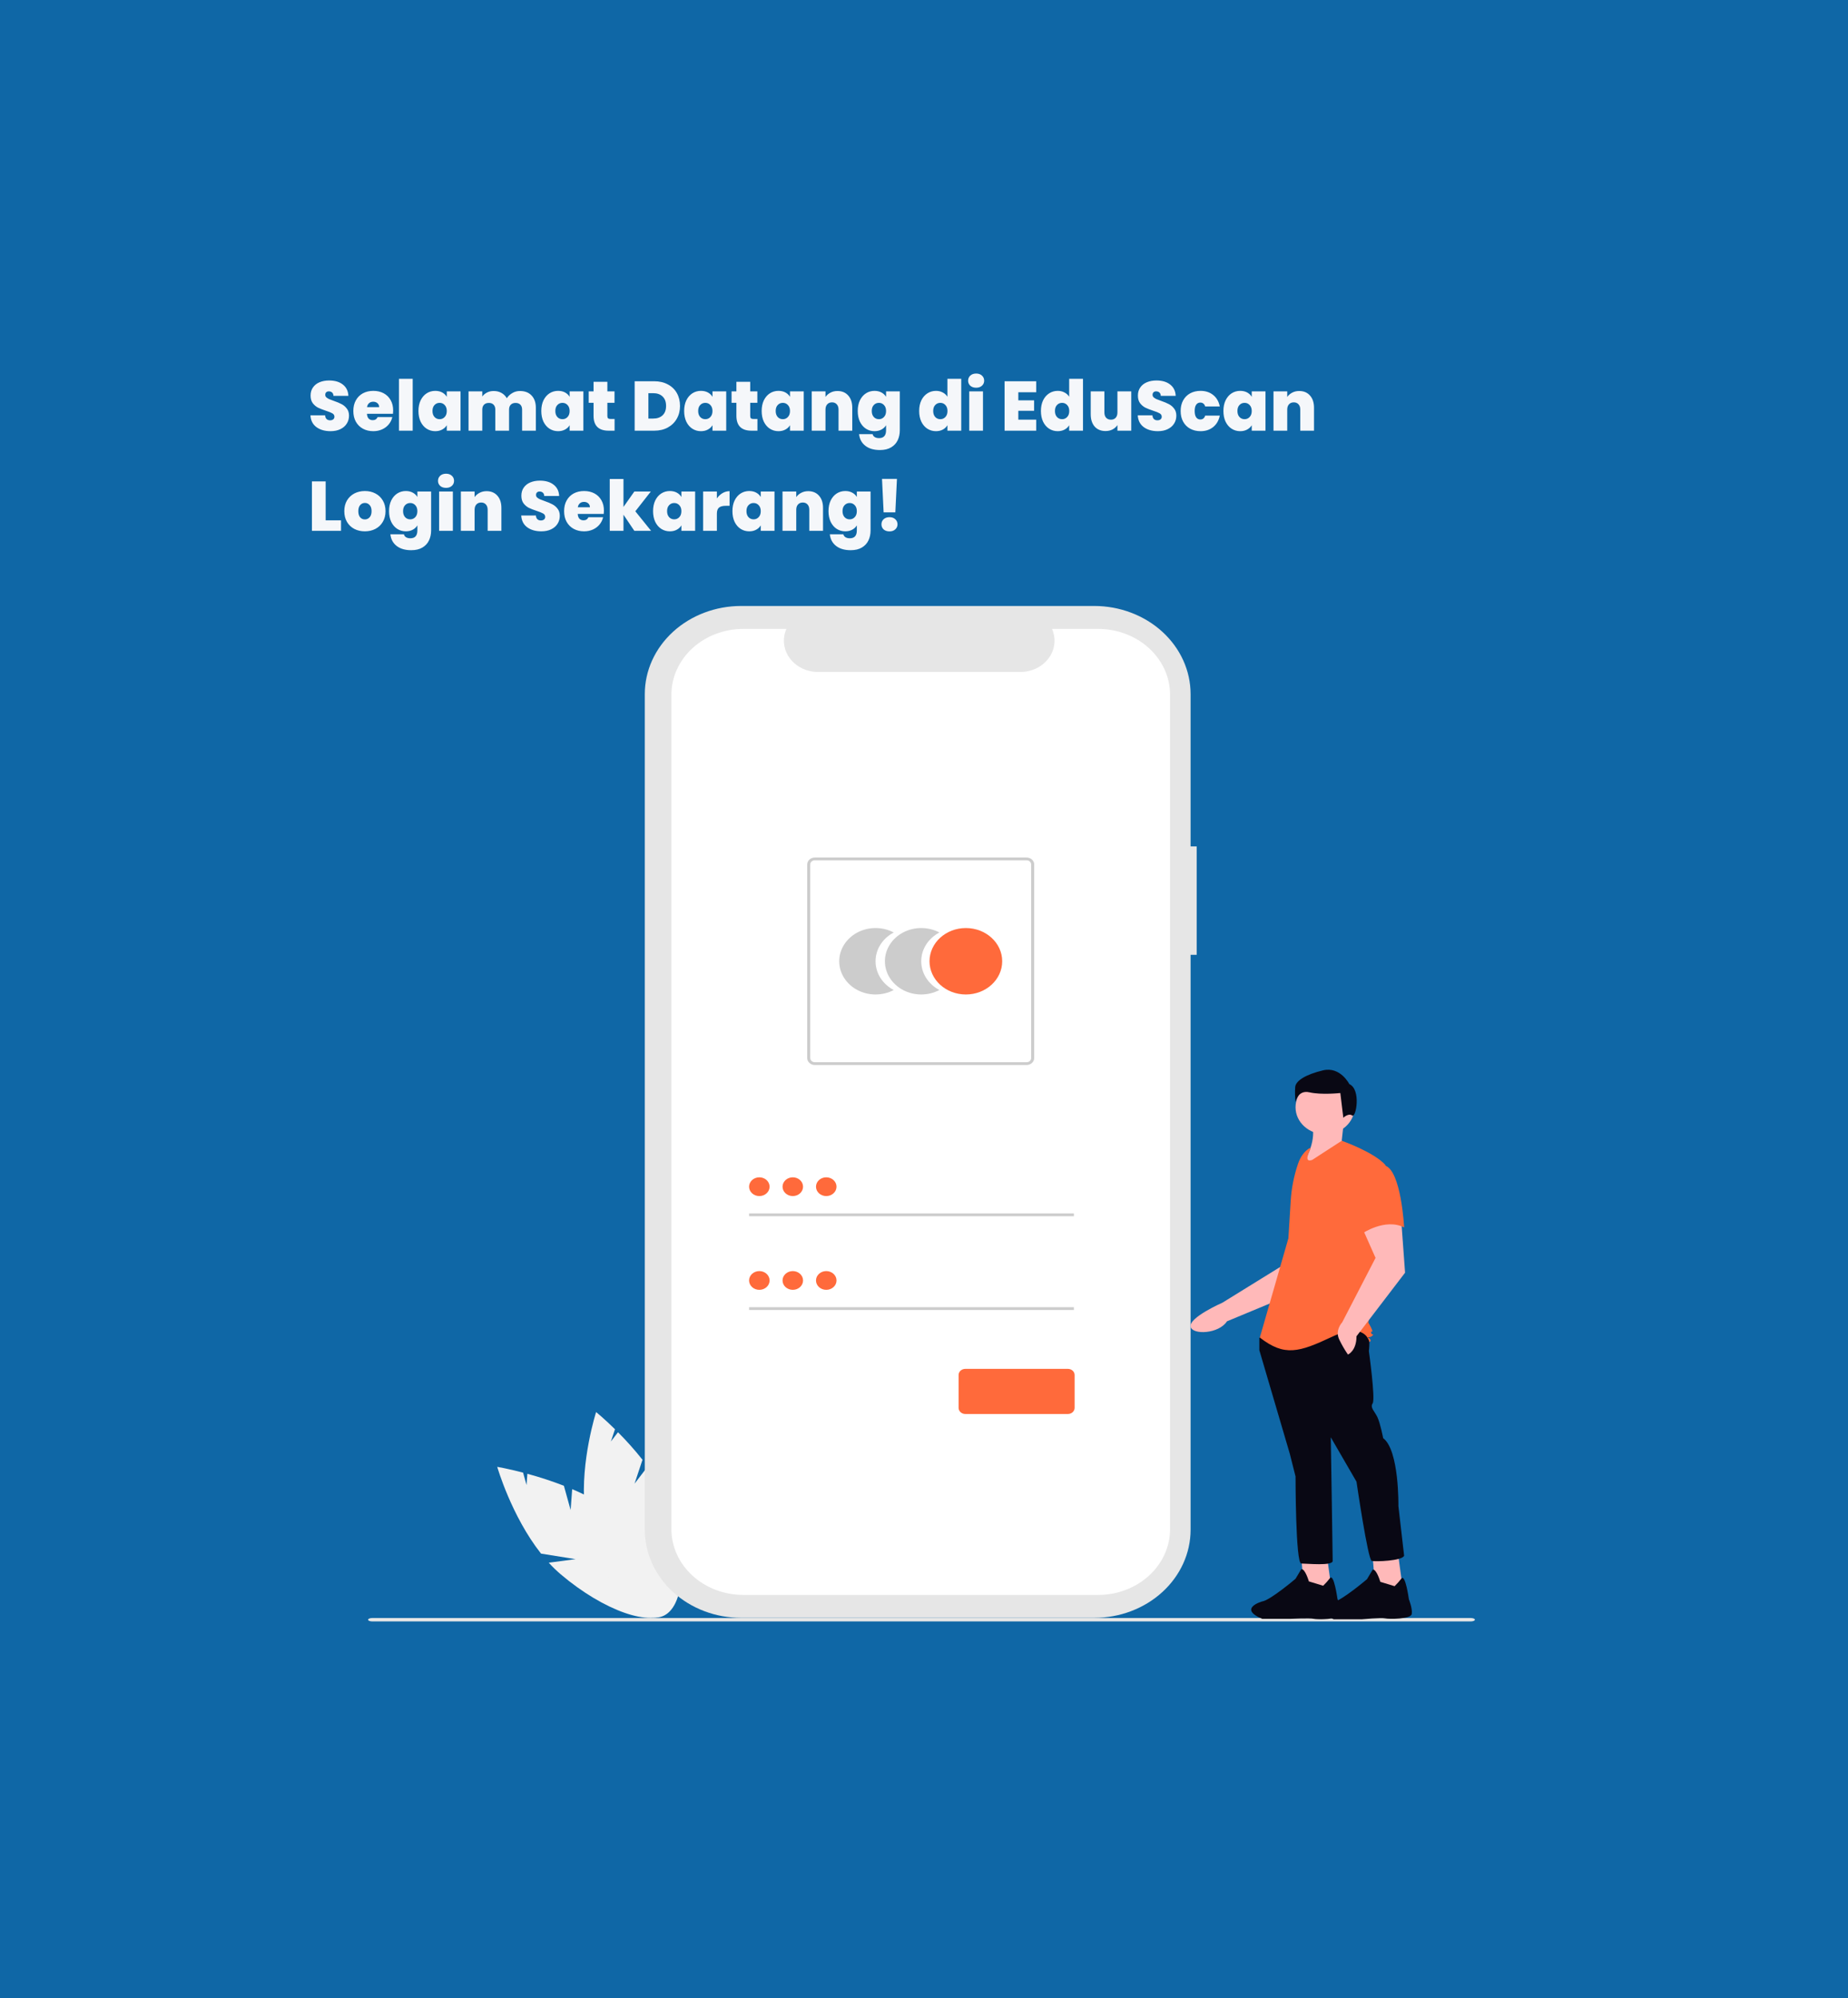 <svg width="738" height="798" viewBox="0 0 738 798" fill="none" xmlns="http://www.w3.org/2000/svg">
<rect width="738" height="798" fill="#0F67A6"/>
<rect width="649" height="684" transform="translate(44 57)" fill="#0F67A6"/>
<path d="M132.016 172.196C129.72 172.196 127.835 171.655 126.36 170.572C124.885 169.471 124.092 167.903 123.98 165.868H129.832C129.888 166.559 130.093 167.063 130.448 167.38C130.803 167.697 131.26 167.856 131.82 167.856C132.324 167.856 132.735 167.735 133.052 167.492C133.388 167.231 133.556 166.876 133.556 166.428C133.556 165.849 133.285 165.401 132.744 165.084C132.203 164.767 131.325 164.412 130.112 164.02C128.824 163.591 127.779 163.18 126.976 162.788C126.192 162.377 125.501 161.789 124.904 161.024C124.325 160.24 124.036 159.223 124.036 157.972C124.036 156.703 124.353 155.62 124.988 154.724C125.623 153.809 126.5 153.119 127.62 152.652C128.74 152.185 130.009 151.952 131.428 151.952C133.724 151.952 135.553 152.493 136.916 153.576C138.297 154.64 139.035 156.143 139.128 158.084H133.164C133.145 157.487 132.959 157.039 132.604 156.74C132.268 156.441 131.829 156.292 131.288 156.292C130.877 156.292 130.541 156.413 130.28 156.656C130.019 156.899 129.888 157.244 129.888 157.692C129.888 158.065 130.028 158.392 130.308 158.672C130.607 158.933 130.971 159.167 131.4 159.372C131.829 159.559 132.464 159.801 133.304 160.1C134.555 160.529 135.581 160.959 136.384 161.388C137.205 161.799 137.905 162.387 138.484 163.152C139.081 163.899 139.38 164.851 139.38 166.008C139.38 167.184 139.081 168.239 138.484 169.172C137.905 170.105 137.056 170.843 135.936 171.384C134.835 171.925 133.528 172.196 132.016 172.196ZM157.009 163.964C157.009 164.393 156.981 164.823 156.925 165.252H146.537C146.593 166.111 146.827 166.755 147.237 167.184C147.667 167.595 148.208 167.8 148.861 167.8C149.776 167.8 150.429 167.389 150.821 166.568H156.673C156.431 167.651 155.955 168.621 155.245 169.48C154.555 170.32 153.677 170.983 152.613 171.468C151.549 171.953 150.373 172.196 149.085 172.196C147.536 172.196 146.155 171.869 144.941 171.216C143.747 170.563 142.804 169.629 142.113 168.416C141.441 167.203 141.105 165.775 141.105 164.132C141.105 162.489 141.441 161.071 142.113 159.876C142.785 158.663 143.719 157.729 144.913 157.076C146.127 156.423 147.517 156.096 149.085 156.096C150.635 156.096 152.007 156.413 153.201 157.048C154.396 157.683 155.329 158.597 156.001 159.792C156.673 160.968 157.009 162.359 157.009 163.964ZM151.409 162.592C151.409 161.92 151.185 161.397 150.737 161.024C150.289 160.632 149.729 160.436 149.057 160.436C148.385 160.436 147.835 160.623 147.405 160.996C146.976 161.351 146.696 161.883 146.565 162.592H151.409ZM164.813 151.28V172H159.325V151.28H164.813ZM167.112 164.132C167.112 162.508 167.402 161.089 167.98 159.876C168.578 158.663 169.38 157.729 170.388 157.076C171.415 156.423 172.554 156.096 173.804 156.096C174.887 156.096 175.82 156.311 176.604 156.74C177.388 157.169 177.995 157.748 178.424 158.476V156.292H183.912V172H178.424V169.816C177.995 170.544 177.379 171.123 176.576 171.552C175.792 171.981 174.868 172.196 173.804 172.196C172.554 172.196 171.415 171.869 170.388 171.216C169.38 170.563 168.578 169.629 167.98 168.416C167.402 167.184 167.112 165.756 167.112 164.132ZM178.424 164.132C178.424 163.124 178.144 162.331 177.584 161.752C177.043 161.173 176.371 160.884 175.568 160.884C174.747 160.884 174.066 161.173 173.524 161.752C172.983 162.312 172.712 163.105 172.712 164.132C172.712 165.14 172.983 165.943 173.524 166.54C174.066 167.119 174.747 167.408 175.568 167.408C176.371 167.408 177.043 167.119 177.584 166.54C178.144 165.961 178.424 165.159 178.424 164.132ZM207.634 156.152C209.612 156.152 211.162 156.749 212.282 157.944C213.42 159.139 213.99 160.772 213.99 162.844V172H208.502V163.572C208.502 162.732 208.268 162.079 207.802 161.612C207.335 161.145 206.7 160.912 205.898 160.912C205.095 160.912 204.46 161.145 203.994 161.612C203.527 162.079 203.294 162.732 203.294 163.572V172H197.806V163.572C197.806 162.732 197.572 162.079 197.106 161.612C196.658 161.145 196.032 160.912 195.23 160.912C194.408 160.912 193.764 161.145 193.298 161.612C192.831 162.079 192.598 162.732 192.598 163.572V172H187.11V156.292H192.598V158.364C193.083 157.692 193.708 157.16 194.474 156.768C195.258 156.357 196.154 156.152 197.162 156.152C198.319 156.152 199.346 156.404 200.242 156.908C201.156 157.412 201.875 158.121 202.398 159.036C202.958 158.177 203.695 157.487 204.61 156.964C205.524 156.423 206.532 156.152 207.634 156.152ZM216.17 164.132C216.17 162.508 216.46 161.089 217.038 159.876C217.636 158.663 218.438 157.729 219.446 157.076C220.473 156.423 221.612 156.096 222.862 156.096C223.945 156.096 224.878 156.311 225.662 156.74C226.446 157.169 227.053 157.748 227.482 158.476V156.292H232.97V172H227.482V169.816C227.053 170.544 226.437 171.123 225.634 171.552C224.85 171.981 223.926 172.196 222.862 172.196C221.612 172.196 220.473 171.869 219.446 171.216C218.438 170.563 217.636 169.629 217.038 168.416C216.46 167.184 216.17 165.756 216.17 164.132ZM227.482 164.132C227.482 163.124 227.202 162.331 226.642 161.752C226.101 161.173 225.429 160.884 224.626 160.884C223.805 160.884 223.124 161.173 222.582 161.752C222.041 162.312 221.77 163.105 221.77 164.132C221.77 165.14 222.041 165.943 222.582 166.54C223.124 167.119 223.805 167.408 224.626 167.408C225.429 167.408 226.101 167.119 226.642 166.54C227.202 165.961 227.482 165.159 227.482 164.132ZM245.436 167.324V172H243.056C239.042 172 237.036 170.012 237.036 166.036V160.856H235.104V156.292H237.036V152.484H242.552V156.292H245.408V160.856H242.552V166.12C242.552 166.549 242.645 166.857 242.832 167.044C243.037 167.231 243.373 167.324 243.84 167.324H245.436ZM261.264 152.26C263.336 152.26 265.147 152.68 266.696 153.52C268.264 154.341 269.468 155.499 270.308 156.992C271.148 158.485 271.568 160.193 271.568 162.116C271.568 164.02 271.139 165.719 270.28 167.212C269.44 168.705 268.236 169.881 266.668 170.74C265.119 171.58 263.318 172 261.264 172H253.452V152.26H261.264ZM260.844 167.156C262.45 167.156 263.71 166.717 264.624 165.84C265.539 164.963 265.996 163.721 265.996 162.116C265.996 160.492 265.539 159.241 264.624 158.364C263.71 157.468 262.45 157.02 260.844 157.02H258.94V167.156H260.844ZM273.216 164.132C273.216 162.508 273.505 161.089 274.084 159.876C274.681 158.663 275.484 157.729 276.492 157.076C277.519 156.423 278.657 156.096 279.908 156.096C280.991 156.096 281.924 156.311 282.708 156.74C283.492 157.169 284.099 157.748 284.528 158.476V156.292H290.016V172H284.528V169.816C284.099 170.544 283.483 171.123 282.68 171.552C281.896 171.981 280.972 172.196 279.908 172.196C278.657 172.196 277.519 171.869 276.492 171.216C275.484 170.563 274.681 169.629 274.084 168.416C273.505 167.184 273.216 165.756 273.216 164.132ZM284.528 164.132C284.528 163.124 284.248 162.331 283.688 161.752C283.147 161.173 282.475 160.884 281.672 160.884C280.851 160.884 280.169 161.173 279.628 161.752C279.087 162.312 278.816 163.105 278.816 164.132C278.816 165.14 279.087 165.943 279.628 166.54C280.169 167.119 280.851 167.408 281.672 167.408C282.475 167.408 283.147 167.119 283.688 166.54C284.248 165.961 284.528 165.159 284.528 164.132ZM302.481 167.324V172H300.101C296.088 172 294.081 170.012 294.081 166.036V160.856H292.149V156.292H294.081V152.484H299.597V156.292H302.453V160.856H299.597V166.12C299.597 166.549 299.691 166.857 299.877 167.044C300.083 167.231 300.419 167.324 300.885 167.324H302.481ZM304.172 164.132C304.172 162.508 304.462 161.089 305.04 159.876C305.638 158.663 306.44 157.729 307.448 157.076C308.475 156.423 309.614 156.096 310.864 156.096C311.947 156.096 312.88 156.311 313.664 156.74C314.448 157.169 315.055 157.748 315.484 158.476V156.292H320.972V172H315.484V169.816C315.055 170.544 314.439 171.123 313.636 171.552C312.852 171.981 311.928 172.196 310.864 172.196C309.614 172.196 308.475 171.869 307.448 171.216C306.44 170.563 305.638 169.629 305.04 168.416C304.462 167.184 304.172 165.756 304.172 164.132ZM315.484 164.132C315.484 163.124 315.204 162.331 314.644 161.752C314.103 161.173 313.431 160.884 312.628 160.884C311.807 160.884 311.126 161.173 310.584 161.752C310.043 162.312 309.772 163.105 309.772 164.132C309.772 165.14 310.043 165.943 310.584 166.54C311.126 167.119 311.807 167.408 312.628 167.408C313.431 167.408 314.103 167.119 314.644 166.54C315.204 165.961 315.484 165.159 315.484 164.132ZM334.446 156.152C336.256 156.152 337.694 156.759 338.758 157.972C339.822 159.167 340.354 160.791 340.354 162.844V172H334.866V163.572C334.866 162.676 334.632 161.976 334.166 161.472C333.699 160.949 333.074 160.688 332.29 160.688C331.468 160.688 330.824 160.949 330.358 161.472C329.891 161.976 329.658 162.676 329.658 163.572V172H324.17V156.292H329.658V158.532C330.143 157.823 330.796 157.253 331.618 156.824C332.439 156.376 333.382 156.152 334.446 156.152ZM349.231 156.096C350.295 156.096 351.219 156.311 352.003 156.74C352.806 157.169 353.422 157.748 353.851 158.476V156.292H359.339V171.832C359.339 173.307 359.059 174.632 358.499 175.808C357.939 177.003 357.062 177.955 355.867 178.664C354.691 179.373 353.198 179.728 351.387 179.728C348.96 179.728 347.019 179.159 345.563 178.02C344.107 176.881 343.276 175.332 343.071 173.372H348.475C348.587 173.876 348.867 174.268 349.315 174.548C349.763 174.828 350.342 174.968 351.051 174.968C352.918 174.968 353.851 173.923 353.851 171.832V169.816C353.422 170.544 352.806 171.123 352.003 171.552C351.219 171.981 350.295 172.196 349.231 172.196C347.98 172.196 346.842 171.869 345.815 171.216C344.807 170.563 344.004 169.629 343.407 168.416C342.828 167.184 342.539 165.756 342.539 164.132C342.539 162.508 342.828 161.089 343.407 159.876C344.004 158.663 344.807 157.729 345.815 157.076C346.842 156.423 347.98 156.096 349.231 156.096ZM353.851 164.132C353.851 163.124 353.571 162.331 353.011 161.752C352.47 161.173 351.798 160.884 350.995 160.884C350.174 160.884 349.492 161.173 348.951 161.752C348.41 162.312 348.139 163.105 348.139 164.132C348.139 165.14 348.41 165.943 348.951 166.54C349.492 167.119 350.174 167.408 350.995 167.408C351.798 167.408 352.47 167.119 353.011 166.54C353.571 165.961 353.851 165.159 353.851 164.132ZM367.07 164.132C367.07 162.508 367.359 161.089 367.938 159.876C368.535 158.663 369.347 157.729 370.374 157.076C371.4 156.423 372.539 156.096 373.79 156.096C374.798 156.096 375.694 156.311 376.478 156.74C377.28 157.151 377.906 157.72 378.354 158.448V151.28H383.87V172H378.354V169.816C377.924 170.544 377.318 171.123 376.534 171.552C375.75 171.981 374.826 172.196 373.762 172.196C372.511 172.196 371.372 171.869 370.346 171.216C369.338 170.563 368.535 169.629 367.938 168.416C367.359 167.184 367.07 165.756 367.07 164.132ZM378.382 164.132C378.382 163.124 378.102 162.331 377.542 161.752C377 161.173 376.328 160.884 375.526 160.884C374.704 160.884 374.023 161.173 373.482 161.752C372.94 162.312 372.67 163.105 372.67 164.132C372.67 165.14 372.94 165.943 373.482 166.54C374.023 167.119 374.704 167.408 375.526 167.408C376.328 167.408 377 167.119 377.542 166.54C378.102 165.961 378.382 165.159 378.382 164.132ZM389.839 154.836C388.868 154.836 388.084 154.575 387.487 154.052C386.908 153.511 386.619 152.839 386.619 152.036C386.619 151.215 386.908 150.533 387.487 149.992C388.084 149.451 388.868 149.18 389.839 149.18C390.791 149.18 391.556 149.451 392.135 149.992C392.732 150.533 393.031 151.215 393.031 152.036C393.031 152.839 392.732 153.511 392.135 154.052C391.556 154.575 390.791 154.836 389.839 154.836ZM392.555 156.292V172H387.067V156.292H392.555ZM406.668 156.656V159.876H412.968V164.048H406.668V167.604H413.808V172H401.18V152.26H413.808V156.656H406.668ZM415.693 164.132C415.693 162.508 415.983 161.089 416.561 159.876C417.159 158.663 417.971 157.729 418.997 157.076C420.024 156.423 421.163 156.096 422.413 156.096C423.421 156.096 424.317 156.311 425.101 156.74C425.904 157.151 426.529 157.72 426.977 158.448V151.28H432.493V172H426.977V169.816C426.548 170.544 425.941 171.123 425.157 171.552C424.373 171.981 423.449 172.196 422.385 172.196C421.135 172.196 419.996 171.869 418.969 171.216C417.961 170.563 417.159 169.629 416.561 168.416C415.983 167.184 415.693 165.756 415.693 164.132ZM427.005 164.132C427.005 163.124 426.725 162.331 426.165 161.752C425.624 161.173 424.952 160.884 424.149 160.884C423.328 160.884 422.647 161.173 422.105 161.752C421.564 162.312 421.293 163.105 421.293 164.132C421.293 165.14 421.564 165.943 422.105 166.54C422.647 167.119 423.328 167.408 424.149 167.408C424.952 167.408 425.624 167.119 426.165 166.54C426.725 165.961 427.005 165.159 427.005 164.132ZM451.763 156.292V172H446.247V169.76C445.78 170.469 445.136 171.048 444.315 171.496C443.493 171.925 442.551 172.14 441.487 172.14C439.657 172.14 438.211 171.543 437.147 170.348C436.101 169.135 435.579 167.492 435.579 165.42V156.292H441.039V164.72C441.039 165.616 441.272 166.325 441.739 166.848C442.224 167.352 442.859 167.604 443.643 167.604C444.445 167.604 445.08 167.352 445.547 166.848C446.013 166.325 446.247 165.616 446.247 164.72V156.292H451.763ZM462.404 172.196C460.108 172.196 458.223 171.655 456.748 170.572C455.273 169.471 454.48 167.903 454.368 165.868H460.22C460.276 166.559 460.481 167.063 460.836 167.38C461.191 167.697 461.648 167.856 462.208 167.856C462.712 167.856 463.123 167.735 463.44 167.492C463.776 167.231 463.944 166.876 463.944 166.428C463.944 165.849 463.673 165.401 463.132 165.084C462.591 164.767 461.713 164.412 460.5 164.02C459.212 163.591 458.167 163.18 457.364 162.788C456.58 162.377 455.889 161.789 455.292 161.024C454.713 160.24 454.424 159.223 454.424 157.972C454.424 156.703 454.741 155.62 455.376 154.724C456.011 153.809 456.888 153.119 458.008 152.652C459.128 152.185 460.397 151.952 461.816 151.952C464.112 151.952 465.941 152.493 467.304 153.576C468.685 154.64 469.423 156.143 469.516 158.084H463.552C463.533 157.487 463.347 157.039 462.992 156.74C462.656 156.441 462.217 156.292 461.676 156.292C461.265 156.292 460.929 156.413 460.668 156.656C460.407 156.899 460.276 157.244 460.276 157.692C460.276 158.065 460.416 158.392 460.696 158.672C460.995 158.933 461.359 159.167 461.788 159.372C462.217 159.559 462.852 159.801 463.692 160.1C464.943 160.529 465.969 160.959 466.772 161.388C467.593 161.799 468.293 162.387 468.872 163.152C469.469 163.899 469.768 164.851 469.768 166.008C469.768 167.184 469.469 168.239 468.872 169.172C468.293 170.105 467.444 170.843 466.324 171.384C465.223 171.925 463.916 172.196 462.404 172.196ZM471.493 164.132C471.493 162.508 471.829 161.089 472.501 159.876C473.173 158.663 474.107 157.729 475.301 157.076C476.515 156.423 477.896 156.096 479.445 156.096C481.443 156.096 483.123 156.647 484.485 157.748C485.848 158.831 486.725 160.352 487.117 162.312H481.293C480.957 161.285 480.304 160.772 479.333 160.772C478.643 160.772 478.092 161.061 477.681 161.64C477.289 162.2 477.093 163.031 477.093 164.132C477.093 165.233 477.289 166.073 477.681 166.652C478.092 167.231 478.643 167.52 479.333 167.52C480.323 167.52 480.976 167.007 481.293 165.98H487.117C486.725 167.921 485.848 169.443 484.485 170.544C483.123 171.645 481.443 172.196 479.445 172.196C477.896 172.196 476.515 171.869 475.301 171.216C474.107 170.563 473.173 169.629 472.501 168.416C471.829 167.203 471.493 165.775 471.493 164.132ZM488.571 164.132C488.571 162.508 488.86 161.089 489.439 159.876C490.036 158.663 490.839 157.729 491.847 157.076C492.874 156.423 494.012 156.096 495.263 156.096C496.346 156.096 497.279 156.311 498.063 156.74C498.847 157.169 499.454 157.748 499.883 158.476V156.292H505.371V172H499.883V169.816C499.454 170.544 498.838 171.123 498.035 171.552C497.251 171.981 496.327 172.196 495.263 172.196C494.012 172.196 492.874 171.869 491.847 171.216C490.839 170.563 490.036 169.629 489.439 168.416C488.86 167.184 488.571 165.756 488.571 164.132ZM499.883 164.132C499.883 163.124 499.603 162.331 499.043 161.752C498.502 161.173 497.83 160.884 497.027 160.884C496.206 160.884 495.524 161.173 494.983 161.752C494.442 162.312 494.171 163.105 494.171 164.132C494.171 165.14 494.442 165.943 494.983 166.54C495.524 167.119 496.206 167.408 497.027 167.408C497.83 167.408 498.502 167.119 499.043 166.54C499.603 165.961 499.883 165.159 499.883 164.132ZM518.844 156.152C520.655 156.152 522.092 156.759 523.156 157.972C524.22 159.167 524.752 160.791 524.752 162.844V172H519.264V163.572C519.264 162.676 519.031 161.976 518.564 161.472C518.098 160.949 517.472 160.688 516.688 160.688C515.867 160.688 515.223 160.949 514.756 161.472C514.29 161.976 514.056 162.676 514.056 163.572V172H508.568V156.292H514.056V158.532C514.542 157.823 515.195 157.253 516.016 156.824C516.838 156.376 517.78 156.152 518.844 156.152ZM130.056 207.8H136.188V212H124.568V192.26H130.056V207.8ZM145.7 212.196C144.132 212.196 142.723 211.869 141.472 211.216C140.24 210.563 139.269 209.629 138.56 208.416C137.851 207.203 137.496 205.775 137.496 204.132C137.496 202.508 137.851 201.089 138.56 199.876C139.288 198.663 140.268 197.729 141.5 197.076C142.751 196.423 144.16 196.096 145.728 196.096C147.296 196.096 148.696 196.423 149.928 197.076C151.179 197.729 152.159 198.663 152.868 199.876C153.596 201.089 153.96 202.508 153.96 204.132C153.96 205.756 153.596 207.184 152.868 208.416C152.159 209.629 151.179 210.563 149.928 211.216C148.677 211.869 147.268 212.196 145.7 212.196ZM145.7 207.436C146.465 207.436 147.1 207.156 147.604 206.596C148.127 206.017 148.388 205.196 148.388 204.132C148.388 203.068 148.127 202.256 147.604 201.696C147.1 201.136 146.475 200.856 145.728 200.856C144.981 200.856 144.356 201.136 143.852 201.696C143.348 202.256 143.096 203.068 143.096 204.132C143.096 205.215 143.339 206.036 143.824 206.596C144.309 207.156 144.935 207.436 145.7 207.436ZM162.059 196.096C163.123 196.096 164.047 196.311 164.831 196.74C165.633 197.169 166.249 197.748 166.679 198.476V196.292H172.167V211.832C172.167 213.307 171.887 214.632 171.327 215.808C170.767 217.003 169.889 217.955 168.695 218.664C167.519 219.373 166.025 219.728 164.215 219.728C161.788 219.728 159.847 219.159 158.391 218.02C156.935 216.881 156.104 215.332 155.899 213.372H161.303C161.415 213.876 161.695 214.268 162.143 214.548C162.591 214.828 163.169 214.968 163.879 214.968C165.745 214.968 166.679 213.923 166.679 211.832V209.816C166.249 210.544 165.633 211.123 164.831 211.552C164.047 211.981 163.123 212.196 162.059 212.196C160.808 212.196 159.669 211.869 158.643 211.216C157.635 210.563 156.832 209.629 156.235 208.416C155.656 207.184 155.367 205.756 155.367 204.132C155.367 202.508 155.656 201.089 156.235 199.876C156.832 198.663 157.635 197.729 158.643 197.076C159.669 196.423 160.808 196.096 162.059 196.096ZM166.679 204.132C166.679 203.124 166.399 202.331 165.839 201.752C165.297 201.173 164.625 200.884 163.823 200.884C163.001 200.884 162.32 201.173 161.779 201.752C161.237 202.312 160.967 203.105 160.967 204.132C160.967 205.14 161.237 205.943 161.779 206.54C162.32 207.119 163.001 207.408 163.823 207.408C164.625 207.408 165.297 207.119 165.839 206.54C166.399 205.961 166.679 205.159 166.679 204.132ZM178.136 194.836C177.165 194.836 176.381 194.575 175.784 194.052C175.205 193.511 174.916 192.839 174.916 192.036C174.916 191.215 175.205 190.533 175.784 189.992C176.381 189.451 177.165 189.18 178.136 189.18C179.088 189.18 179.853 189.451 180.432 189.992C181.029 190.533 181.328 191.215 181.328 192.036C181.328 192.839 181.029 193.511 180.432 194.052C179.853 194.575 179.088 194.836 178.136 194.836ZM180.852 196.292V212H175.364V196.292H180.852ZM194.323 196.152C196.134 196.152 197.571 196.759 198.635 197.972C199.699 199.167 200.231 200.791 200.231 202.844V212H194.743V203.572C194.743 202.676 194.51 201.976 194.043 201.472C193.577 200.949 192.951 200.688 192.167 200.688C191.346 200.688 190.702 200.949 190.235 201.472C189.769 201.976 189.535 202.676 189.535 203.572V212H184.047V196.292H189.535V198.532C190.021 197.823 190.674 197.253 191.495 196.824C192.317 196.376 193.259 196.152 194.323 196.152ZM216.19 212.196C213.894 212.196 212.009 211.655 210.534 210.572C209.059 209.471 208.266 207.903 208.154 205.868H214.006C214.062 206.559 214.267 207.063 214.622 207.38C214.977 207.697 215.434 207.856 215.994 207.856C216.498 207.856 216.909 207.735 217.226 207.492C217.562 207.231 217.73 206.876 217.73 206.428C217.73 205.849 217.459 205.401 216.918 205.084C216.377 204.767 215.499 204.412 214.286 204.02C212.998 203.591 211.953 203.18 211.15 202.788C210.366 202.377 209.675 201.789 209.078 201.024C208.499 200.24 208.21 199.223 208.21 197.972C208.21 196.703 208.527 195.62 209.162 194.724C209.797 193.809 210.674 193.119 211.794 192.652C212.914 192.185 214.183 191.952 215.602 191.952C217.898 191.952 219.727 192.493 221.09 193.576C222.471 194.64 223.209 196.143 223.302 198.084H217.338C217.319 197.487 217.133 197.039 216.778 196.74C216.442 196.441 216.003 196.292 215.462 196.292C215.051 196.292 214.715 196.413 214.454 196.656C214.193 196.899 214.062 197.244 214.062 197.692C214.062 198.065 214.202 198.392 214.482 198.672C214.781 198.933 215.145 199.167 215.574 199.372C216.003 199.559 216.638 199.801 217.478 200.1C218.729 200.529 219.755 200.959 220.558 201.388C221.379 201.799 222.079 202.387 222.658 203.152C223.255 203.899 223.554 204.851 223.554 206.008C223.554 207.184 223.255 208.239 222.658 209.172C222.079 210.105 221.23 210.843 220.11 211.384C219.009 211.925 217.702 212.196 216.19 212.196ZM241.183 203.964C241.183 204.393 241.155 204.823 241.099 205.252H230.711C230.767 206.111 231.001 206.755 231.411 207.184C231.841 207.595 232.382 207.8 233.035 207.8C233.95 207.8 234.603 207.389 234.995 206.568H240.847C240.605 207.651 240.129 208.621 239.419 209.48C238.729 210.32 237.851 210.983 236.787 211.468C235.723 211.953 234.547 212.196 233.259 212.196C231.71 212.196 230.329 211.869 229.115 211.216C227.921 210.563 226.978 209.629 226.287 208.416C225.615 207.203 225.279 205.775 225.279 204.132C225.279 202.489 225.615 201.071 226.287 199.876C226.959 198.663 227.893 197.729 229.087 197.076C230.301 196.423 231.691 196.096 233.259 196.096C234.809 196.096 236.181 196.413 237.375 197.048C238.57 197.683 239.503 198.597 240.175 199.792C240.847 200.968 241.183 202.359 241.183 203.964ZM235.583 202.592C235.583 201.92 235.359 201.397 234.911 201.024C234.463 200.632 233.903 200.436 233.231 200.436C232.559 200.436 232.009 200.623 231.579 200.996C231.15 201.351 230.87 201.883 230.739 202.592H235.583ZM253.327 212L248.987 205.56V212H243.499V191.28H248.987V202.452L253.327 196.292H259.907L253.719 204.188L260.019 212H253.327ZM260.802 204.132C260.802 202.508 261.091 201.089 261.67 199.876C262.267 198.663 263.07 197.729 264.078 197.076C265.105 196.423 266.243 196.096 267.494 196.096C268.577 196.096 269.51 196.311 270.294 196.74C271.078 197.169 271.685 197.748 272.114 198.476V196.292H277.602V212H272.114V209.816C271.685 210.544 271.069 211.123 270.266 211.552C269.482 211.981 268.558 212.196 267.494 212.196C266.243 212.196 265.105 211.869 264.078 211.216C263.07 210.563 262.267 209.629 261.67 208.416C261.091 207.184 260.802 205.756 260.802 204.132ZM272.114 204.132C272.114 203.124 271.834 202.331 271.274 201.752C270.733 201.173 270.061 200.884 269.258 200.884C268.437 200.884 267.755 201.173 267.214 201.752C266.673 202.312 266.402 203.105 266.402 204.132C266.402 205.14 266.673 205.943 267.214 206.54C267.755 207.119 268.437 207.408 269.258 207.408C270.061 207.408 270.733 207.119 271.274 206.54C271.834 205.961 272.114 205.159 272.114 204.132ZM286.287 199.064C286.903 198.168 287.65 197.459 288.527 196.936C289.405 196.413 290.347 196.152 291.355 196.152V202.004H289.815C288.621 202.004 287.734 202.237 287.155 202.704C286.577 203.171 286.287 203.983 286.287 205.14V212H280.799V196.292H286.287V199.064ZM292.497 204.132C292.497 202.508 292.786 201.089 293.365 199.876C293.962 198.663 294.765 197.729 295.773 197.076C296.799 196.423 297.938 196.096 299.189 196.096C300.271 196.096 301.205 196.311 301.989 196.74C302.773 197.169 303.379 197.748 303.809 198.476V196.292H309.297V212H303.809V209.816C303.379 210.544 302.763 211.123 301.961 211.552C301.177 211.981 300.253 212.196 299.189 212.196C297.938 212.196 296.799 211.869 295.773 211.216C294.765 210.563 293.962 209.629 293.365 208.416C292.786 207.184 292.497 205.756 292.497 204.132ZM303.809 204.132C303.809 203.124 303.529 202.331 302.969 201.752C302.427 201.173 301.755 200.884 300.953 200.884C300.131 200.884 299.45 201.173 298.909 201.752C298.367 202.312 298.097 203.105 298.097 204.132C298.097 205.14 298.367 205.943 298.909 206.54C299.45 207.119 300.131 207.408 300.953 207.408C301.755 207.408 302.427 207.119 302.969 206.54C303.529 205.961 303.809 205.159 303.809 204.132ZM322.77 196.152C324.581 196.152 326.018 196.759 327.082 197.972C328.146 199.167 328.678 200.791 328.678 202.844V212H323.19V203.572C323.19 202.676 322.957 201.976 322.49 201.472C322.023 200.949 321.398 200.688 320.614 200.688C319.793 200.688 319.149 200.949 318.682 201.472C318.215 201.976 317.982 202.676 317.982 203.572V212H312.494V196.292H317.982V198.532C318.467 197.823 319.121 197.253 319.942 196.824C320.763 196.376 321.706 196.152 322.77 196.152ZM337.555 196.096C338.619 196.096 339.543 196.311 340.327 196.74C341.13 197.169 341.746 197.748 342.175 198.476V196.292H347.663V211.832C347.663 213.307 347.383 214.632 346.823 215.808C346.263 217.003 345.386 217.955 344.191 218.664C343.015 219.373 341.522 219.728 339.711 219.728C337.285 219.728 335.343 219.159 333.887 218.02C332.431 216.881 331.601 215.332 331.395 213.372H336.799C336.911 213.876 337.191 214.268 337.639 214.548C338.087 214.828 338.666 214.968 339.375 214.968C341.242 214.968 342.175 213.923 342.175 211.832V209.816C341.746 210.544 341.13 211.123 340.327 211.552C339.543 211.981 338.619 212.196 337.555 212.196C336.305 212.196 335.166 211.869 334.139 211.216C333.131 210.563 332.329 209.629 331.731 208.416C331.153 207.184 330.863 205.756 330.863 204.132C330.863 202.508 331.153 201.089 331.731 199.876C332.329 198.663 333.131 197.729 334.139 197.076C335.166 196.423 336.305 196.096 337.555 196.096ZM342.175 204.132C342.175 203.124 341.895 202.331 341.335 201.752C340.794 201.173 340.122 200.884 339.319 200.884C338.498 200.884 337.817 201.173 337.275 201.752C336.734 202.312 336.463 203.105 336.463 204.132C336.463 205.14 336.734 205.943 337.275 206.54C337.817 207.119 338.498 207.408 339.319 207.408C340.122 207.408 340.794 207.119 341.335 206.54C341.895 205.961 342.175 205.159 342.175 204.132ZM358.196 191.252L357.552 204.608H352.876L352.232 191.252H358.196ZM355.228 212.224C354.258 212.224 353.474 211.963 352.876 211.44C352.298 210.899 352.008 210.217 352.008 209.396C352.008 208.575 352.298 207.893 352.876 207.352C353.474 206.811 354.258 206.54 355.228 206.54C356.18 206.54 356.946 206.811 357.524 207.352C358.122 207.893 358.42 208.575 358.42 209.396C358.42 210.199 358.122 210.871 357.524 211.412C356.946 211.953 356.18 212.224 355.228 212.224Z" fill="#F5F7FA"/>
<g clip-path="url(#clip0_553_3884)">
<path d="M227.876 603.039L225.192 593.357C220.433 591.513 215.564 589.916 210.607 588.573L210.269 593.072L208.895 588.116C202.748 586.509 198.567 585.803 198.567 585.803C198.567 585.803 204.214 605.44 216.062 620.453L229.866 622.67L219.142 624.084C220.633 625.723 222.234 627.275 223.937 628.731C241.171 643.356 260.366 650.066 266.81 643.717C273.255 637.367 264.509 620.368 247.275 605.744C241.934 601.21 235.221 597.571 228.503 594.707L227.876 603.039Z" fill="#F2F2F2"/>
<path d="M253.404 592.525L256.578 582.971C253.547 579.143 250.282 575.474 246.799 571.982L243.966 575.673L245.591 570.781C241.237 566.502 238.057 563.922 238.057 563.922C238.057 563.922 231.79 583.401 233.443 601.852L244.006 610.271L234.025 606.413C234.374 608.521 234.868 610.607 235.504 612.658C241.988 633.323 254.626 648.138 263.732 645.75C272.837 643.361 274.963 624.673 268.478 604.009C266.468 597.603 262.779 591.317 258.648 585.691L253.404 592.525Z" fill="#F2F2F2"/>
<path d="M477.895 338.032H475.466V277.206C475.466 267.869 471.41 258.914 464.189 252.312C456.968 245.71 447.174 242 436.962 242H296.005C285.792 242 275.998 245.709 268.777 252.311C261.556 258.914 257.499 267.869 257.499 277.206V610.908C257.499 615.531 258.495 620.109 260.43 624.38C262.365 628.652 265.201 632.533 268.777 635.802C272.353 639.071 276.597 641.664 281.269 643.434C285.941 645.203 290.948 646.113 296.005 646.113H436.962C447.174 646.113 456.968 642.404 464.189 635.802C471.41 629.2 475.467 620.245 475.467 610.908V381.328H477.896L477.895 338.032Z" fill="#E6E6E6"/>
<path d="M438.514 251.156H420.116C420.962 253.053 421.285 255.11 421.056 257.148C420.828 259.186 420.054 261.141 418.804 262.841C417.555 264.541 415.867 265.934 413.889 266.897C411.912 267.86 409.706 268.364 407.466 268.364H326.714C324.474 268.364 322.268 267.86 320.29 266.897C318.313 265.934 316.625 264.541 315.375 262.841C314.125 261.141 313.352 259.185 313.124 257.148C312.895 255.11 313.218 253.052 314.064 251.155H296.88C289.254 251.155 281.939 253.925 276.547 258.856C271.154 263.787 268.124 270.474 268.124 277.447V610.665C268.124 617.638 271.154 624.325 276.547 629.256C281.939 634.186 289.254 636.956 296.88 636.956H438.514C446.14 636.956 453.455 634.186 458.848 629.256C464.241 624.325 467.27 617.638 467.27 610.665V277.446C467.27 270.474 464.24 263.786 458.848 258.856C453.455 253.926 446.141 251.156 438.514 251.155L438.514 251.156Z" fill="white"/>
<path d="M349.649 383.892C349.649 381.563 350.32 379.274 351.594 377.257C352.869 375.24 354.702 373.565 356.91 372.402C354.704 371.237 352.201 370.624 349.654 370.624C347.107 370.624 344.605 371.237 342.399 372.401C340.193 373.566 338.361 375.24 337.087 377.257C335.814 379.274 335.143 381.562 335.143 383.891C335.143 386.22 335.814 388.508 337.087 390.524C338.361 392.541 340.193 394.216 342.399 395.38C344.605 396.545 347.107 397.158 349.654 397.158C352.201 397.157 354.704 396.544 356.91 395.38C354.703 394.217 352.87 392.542 351.596 390.526C350.322 388.509 349.651 386.221 349.652 383.892H349.649Z" fill="#CCCCCC"/>
<path d="M367.89 383.892C367.89 381.563 368.561 379.274 369.835 377.257C371.11 375.24 372.943 373.565 375.151 372.402C372.945 371.237 370.442 370.624 367.895 370.624C365.348 370.624 362.846 371.237 360.64 372.401C358.434 373.566 356.602 375.24 355.328 377.257C354.055 379.274 353.384 381.562 353.384 383.891C353.384 386.22 354.055 388.508 355.328 390.524C356.602 392.541 358.434 394.216 360.64 395.38C362.846 396.545 365.348 397.158 367.895 397.158C370.442 397.157 372.945 396.544 375.151 395.38C372.944 394.217 371.111 392.542 369.837 390.526C368.563 388.509 367.892 386.221 367.893 383.892H367.89Z" fill="#CCCCCC"/>
<path d="M385.718 397.159C393.732 397.159 400.229 391.219 400.229 383.892C400.229 376.565 393.732 370.625 385.718 370.625C377.704 370.625 371.208 376.565 371.208 383.892C371.208 391.219 377.704 397.159 385.718 397.159Z" fill="#FF6A3B"/>
<path d="M409.968 425.33H325.397C324.592 425.329 323.82 425.036 323.251 424.515C322.682 423.995 322.361 423.289 322.36 422.553V345.232C322.362 344.496 322.683 343.791 323.252 343.271C323.821 342.751 324.593 342.458 325.397 342.457H409.968C410.774 342.458 411.545 342.751 412.115 343.271C412.684 343.792 413.004 344.498 413.005 345.234V422.55C413.004 423.286 412.684 423.992 412.115 424.513C411.545 425.033 410.774 425.326 409.968 425.327V425.33ZM325.397 343.566C324.914 343.567 324.451 343.742 324.109 344.055C323.768 344.367 323.576 344.79 323.575 345.232V422.554C323.576 422.995 323.768 423.419 324.109 423.731C324.451 424.043 324.914 424.219 325.397 424.219H409.968C410.452 424.219 410.915 424.043 411.256 423.731C411.598 423.419 411.79 422.995 411.79 422.554V345.232C411.79 344.79 411.598 344.367 411.256 344.055C410.915 343.742 410.452 343.567 409.968 343.566H325.397Z" fill="#CCCCCC"/>
<path d="M428.852 484.6H299.147V485.71H428.852V484.6Z" fill="#CCCCCC"/>
<path d="M303.243 477.665C305.505 477.665 307.338 475.988 307.338 473.92C307.338 471.852 305.505 470.175 303.243 470.175C300.981 470.175 299.147 471.852 299.147 473.92C299.147 475.988 300.981 477.665 303.243 477.665Z" fill="#FF6A3B"/>
<path d="M428.852 522.048H299.147V523.159H428.852V522.048Z" fill="#CCCCCC"/>
<path d="M303.243 515.114C305.505 515.114 307.338 513.437 307.338 511.369C307.338 509.301 305.505 507.624 303.243 507.624C300.981 507.624 299.147 509.301 299.147 511.369C299.147 513.437 300.981 515.114 303.243 515.114Z" fill="#FF6A3B"/>
<path d="M426.478 564.693H385.487C384.779 564.692 384.101 564.435 383.6 563.977C383.099 563.519 382.818 562.899 382.817 562.251V549.118C382.818 548.47 383.099 547.85 383.6 547.392C384.101 546.934 384.779 546.677 385.487 546.676H426.478C427.186 546.677 427.865 546.934 428.365 547.392C428.866 547.85 429.147 548.47 429.148 549.118V562.251C429.147 562.899 428.866 563.519 428.365 563.977C427.865 564.435 427.186 564.692 426.478 564.693Z" fill="#FF6A3B"/>
<path d="M316.604 477.665C318.866 477.665 320.7 475.988 320.7 473.92C320.7 471.852 318.866 470.175 316.604 470.175C314.342 470.175 312.508 471.852 312.508 473.92C312.508 475.988 314.342 477.665 316.604 477.665Z" fill="#FF6A3B"/>
<path d="M329.965 477.665C332.227 477.665 334.061 475.988 334.061 473.92C334.061 471.852 332.227 470.175 329.965 470.175C327.703 470.175 325.869 471.852 325.869 473.92C325.869 475.988 327.703 477.665 329.965 477.665Z" fill="#FF6A3B"/>
<path d="M316.604 515.114C318.866 515.114 320.7 513.437 320.7 511.369C320.7 509.301 318.866 507.624 316.604 507.624C314.342 507.624 312.508 509.301 312.508 511.369C312.508 513.437 314.342 515.114 316.604 515.114Z" fill="#FF6A3B"/>
<path d="M329.965 515.114C332.227 515.114 334.061 513.437 334.061 511.369C334.061 509.301 332.227 507.624 329.965 507.624C327.703 507.624 325.869 509.301 325.869 511.369C325.869 513.437 327.703 515.114 329.965 515.114Z" fill="#FF6A3B"/>
<path d="M587.301 647.539H148.699C147.761 647.539 147 647.232 147 646.855C147 646.478 147.761 646.171 148.699 646.171H587.301C588.239 646.171 589 646.478 589 646.855C589 647.233 588.239 647.539 587.301 647.539Z" fill="#E6E6E6"/>
<path d="M531.142 496.2L520.829 514.866L489.998 527.682C486.706 532.77 476.242 533.159 475.481 529.871C474.627 526.18 488.188 520.239 488.188 520.239L513.979 504.29L516.235 490.559L531.142 496.2Z" fill="#FFB9B9"/>
<path d="M529.926 621.462L531.828 635.373L520.797 636.069L519.656 621.463L529.926 621.462Z" fill="#FFB9B9"/>
<path d="M528.405 633.286C529.391 632.333 530.301 631.316 531.127 630.243C532.708 628.243 534.111 638.503 534.111 638.503C534.111 638.503 535.632 642.676 535.252 644.762C534.871 646.849 526.123 646.849 524.601 646.502C523.08 646.155 515.473 646.502 515.473 646.502H504.062C494.172 642.329 504.062 639.547 504.062 639.547C507.105 639.199 517.375 630.505 517.375 630.505L519.657 626.68C521.178 626.332 522.7 631.548 522.7 631.548L528.405 633.286Z" fill="#090814"/>
<path d="M558.454 621.636L560.357 635.546L549.327 636.242L548.185 621.636H558.454Z" fill="#FFB9B9"/>
<path d="M556.932 633.46C557.918 632.507 558.827 631.49 559.654 630.417C561.234 628.417 562.637 638.677 562.637 638.677C562.637 638.677 564.158 642.502 563.778 644.588C563.398 646.675 554.65 646.675 553.128 646.328C551.606 645.982 544 646.676 544 646.676H532.589C522.699 642.503 532.589 639.721 532.589 639.721C535.632 639.373 545.901 630.679 545.901 630.679L548.184 626.854C549.705 626.506 551.227 631.722 551.227 631.722L556.932 633.46Z" fill="#090814"/>
<path d="M545.9 531.914C547.422 533.654 546.661 539.564 546.661 539.564C546.661 539.564 549.323 558.691 548.182 560.43C547.041 562.169 548.943 563.56 550.085 565.994C551.228 568.429 552.368 574.34 552.368 574.34C558.834 579.209 558.454 601.466 558.454 601.466L560.735 621.288C559.975 623.375 549.325 623.723 547.803 623.375C546.282 623.028 541.717 591.729 541.717 591.729L531.447 573.993C531.447 573.993 532.208 621.288 532.208 623.375C532.208 625.461 521.938 624.418 519.656 624.418C517.373 624.418 517.373 589.642 517.373 589.642L515.091 580.6L502.919 539.217V534.347L504.823 531.912C504.823 531.912 544.379 530.175 545.9 531.914Z" fill="#090814"/>
<path d="M529.166 452.972C535.678 452.972 540.958 448.145 540.958 442.191C540.958 436.237 535.678 431.41 529.166 431.41C522.654 431.41 517.375 436.237 517.375 442.191C517.375 448.145 522.654 452.972 529.166 452.972Z" fill="#FFB9B9"/>
<path d="M523.27 447.233C525.66 452.099 524.245 458.896 519.464 466.36L538.863 458.014L535.82 455.58L536.581 448.625L523.27 447.233Z" fill="#FFB9B9"/>
<path d="M523.269 458.362C520.729 459.743 519.209 462.28 518.337 464.862C516.722 469.641 515.75 474.583 515.442 479.577L514.521 494.529L503.11 534.174C512.999 541.825 518.703 540.086 532.018 533.826C545.332 527.567 546.852 535.914 546.852 535.914C546.852 535.914 547.993 535.566 546.852 534.524C545.711 533.481 546.852 534.524 547.993 533.48C549.135 532.437 547.993 533.48 547.613 532.437C547.232 531.393 547.613 532.089 547.993 531.741C548.374 531.394 546.472 528.261 546.472 528.261L549.515 502.179L551.418 483.748L553.321 465.317C548.757 460.1 535.825 455.579 535.825 455.579L524.03 463.23C520.224 464.621 523.27 459.057 523.27 459.057L523.269 458.362Z" fill="#FF6A3B"/>
<path d="M559.594 487.4L561.115 508.266L541.717 533.652C541.717 539.564 538.293 540.956 538.293 540.956C536.997 539.064 535.853 537.088 534.87 535.044C532.967 531.218 536.012 528.088 536.012 528.088L549.324 502.354L543.619 489.487L559.594 487.4Z" fill="#FFB9B9"/>
<path d="M553.131 465.491C559.597 467.578 560.738 490.183 560.738 490.183C553.131 486.357 544.002 492.617 544.002 492.617C544.002 492.617 542.099 486.705 539.818 479.054C539.129 476.902 539.047 474.626 539.579 472.437C540.111 470.248 541.24 468.217 542.861 466.535C542.861 466.535 546.662 463.405 553.131 465.491Z" fill="#FF6A3B"/>
<path d="M540.005 445.494C538.504 444.397 536.457 446.392 536.457 446.392L535.256 436.511C535.256 436.511 527.75 437.334 522.947 436.236C518.143 435.138 517.393 440.216 517.393 440.216C517.145 438.166 517.095 436.1 517.242 434.042C517.543 431.573 521.446 429.103 528.351 427.455C535.256 425.806 538.858 432.944 538.858 432.944C543.659 435.138 541.506 446.593 540.005 445.494Z" fill="#090814"/>
</g>
<defs>
<clipPath id="clip0_553_3884">
<rect width="442" height="405.539" fill="white" transform="translate(147 242)"/>
</clipPath>
</defs>
</svg>
